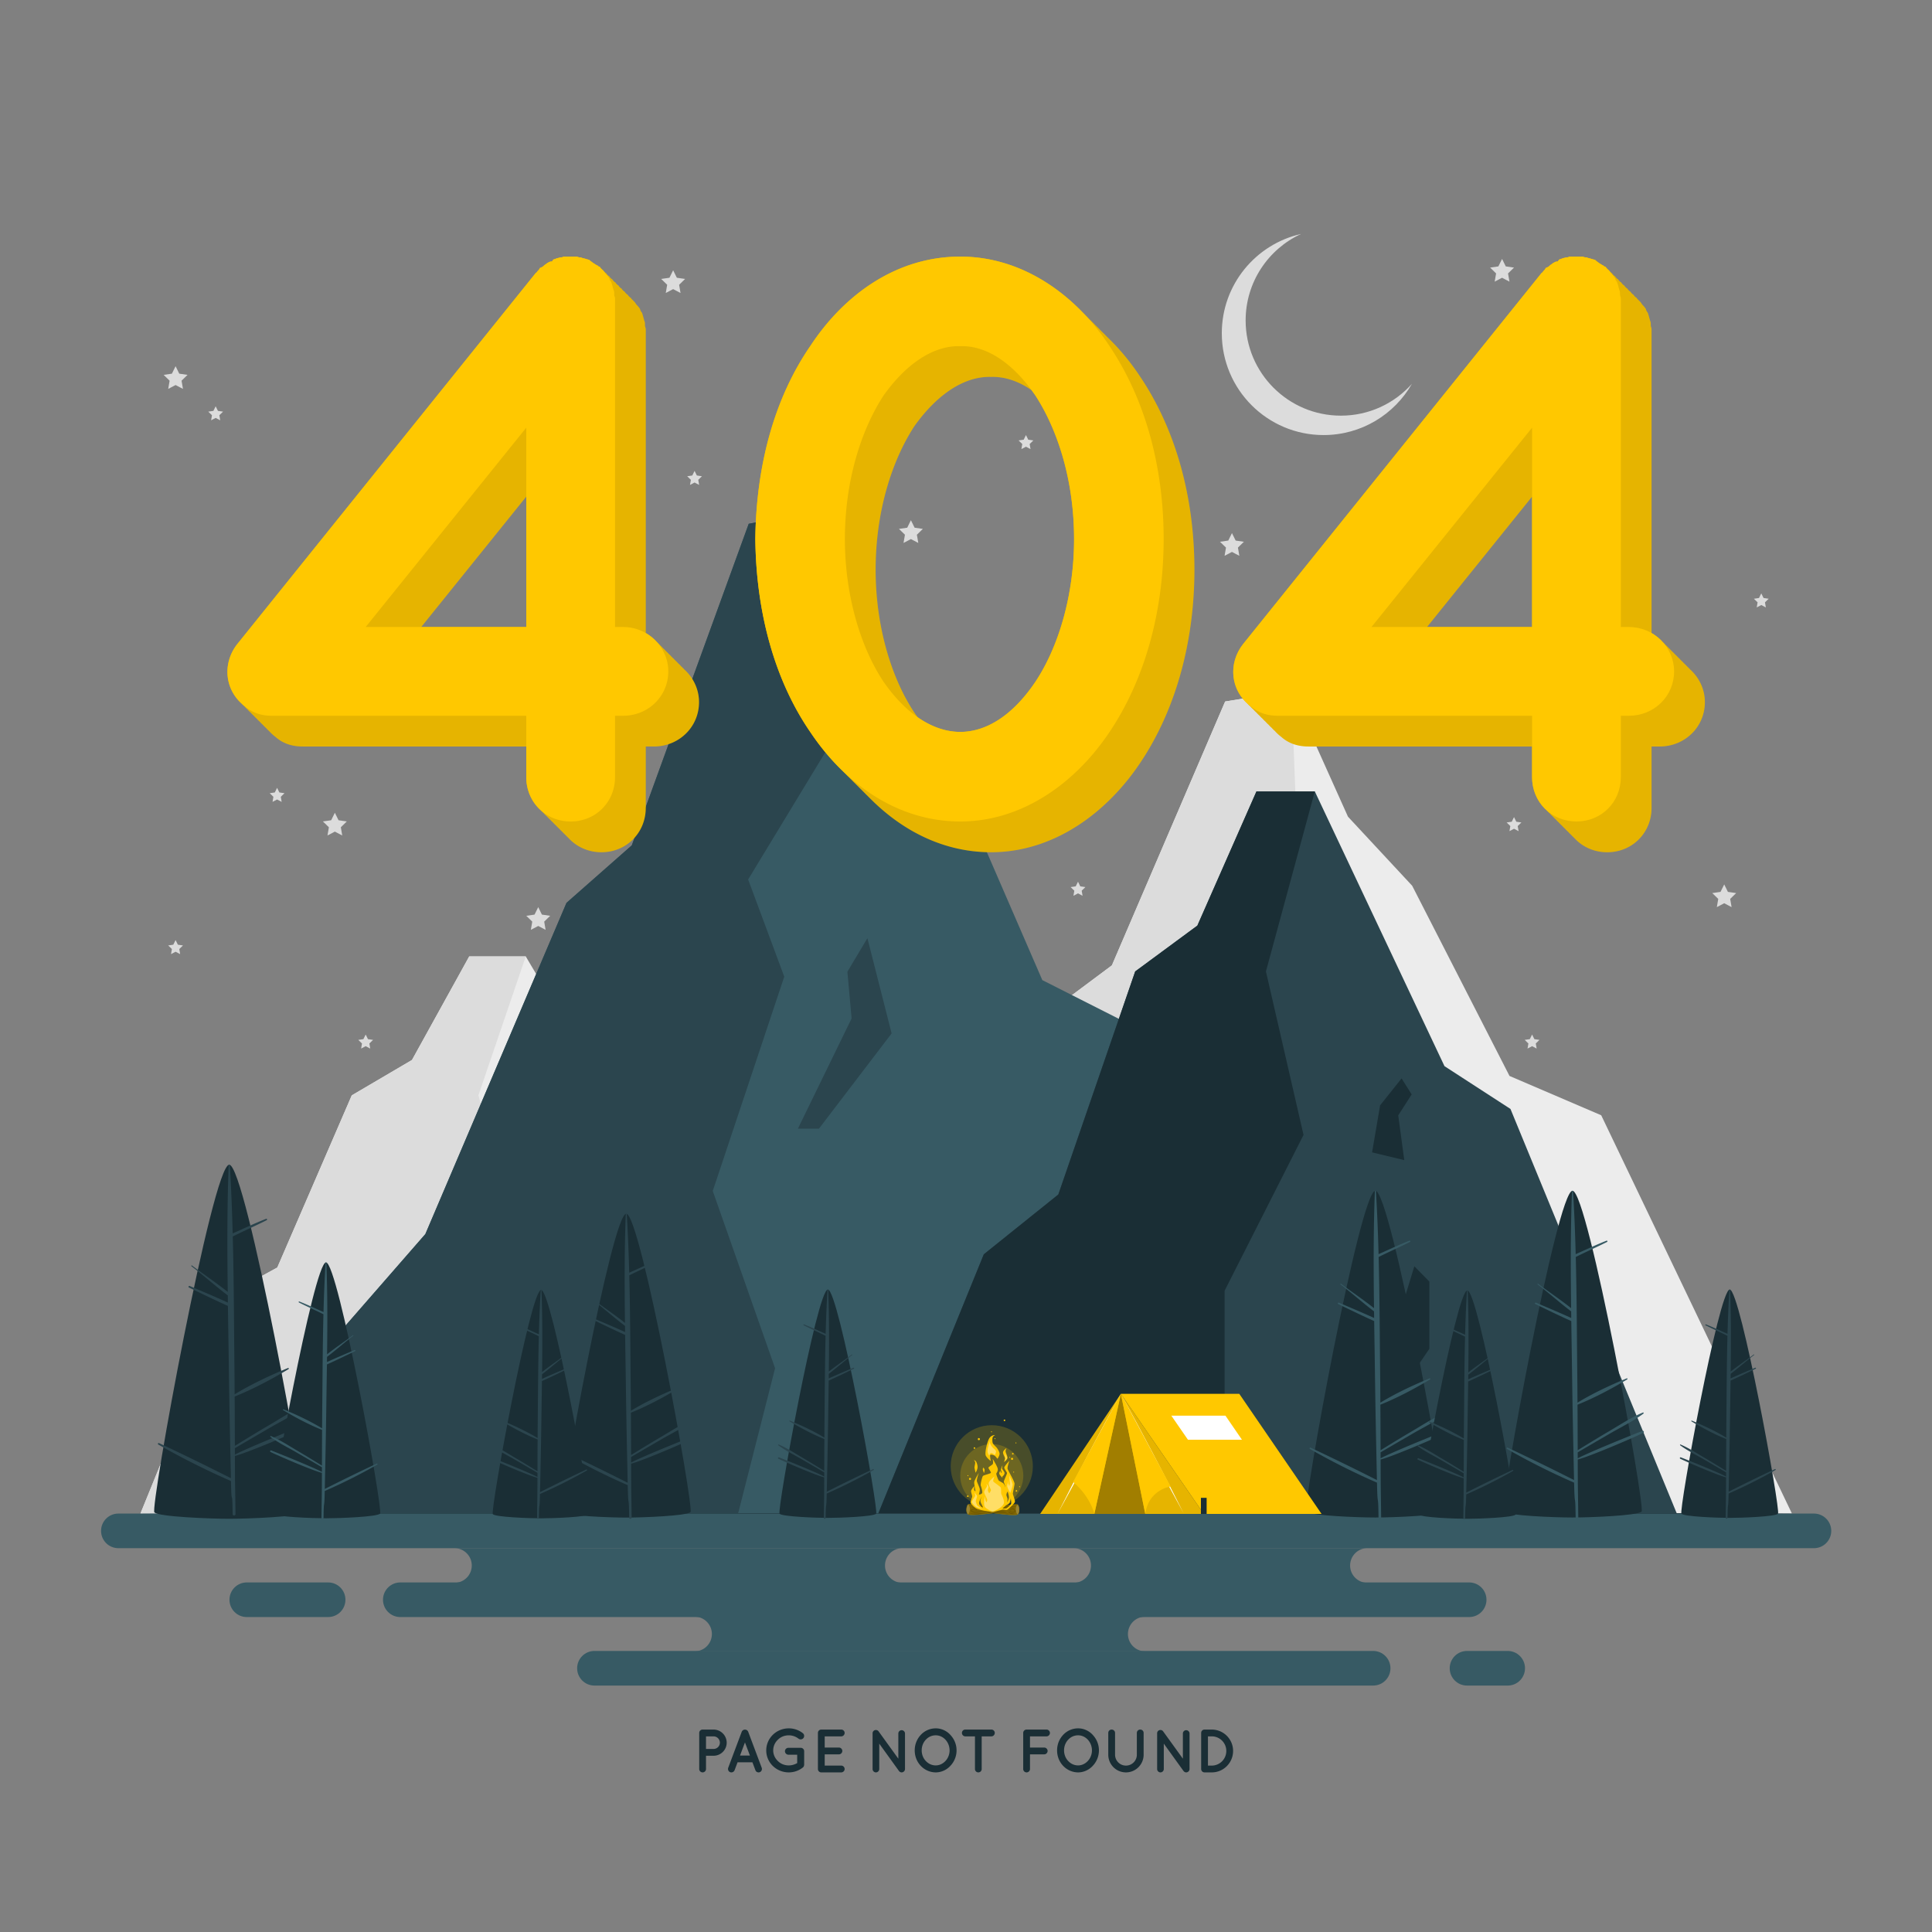 <svg xmlns="http://www.w3.org/2000/svg" width="2083" height="2083"><rect width="100%" height="100%" fill="#808080" stroke="none"/><path fill="#ececec" d="M896.135 1631.896H151.403l96.555-237.354 51.016-27.969 80.29-185.61 64.92-38.14 61.713-111.655h60.943l135.417 228.616 68.896 35.596z"/><path fill="#dcdcdc" d="M151.403 1631.896h321.23v-185.23l82.427-129.674-39.272-136.03 51.052-149.794h-60.943l-61.714 111.655-64.918 38.14-80.291 185.61-51.016 27.97zm415.437 0 31.119-97.51 50.348-49.581 22.465-58.48 15.676 12.713v55.937l-38.14 44.496v92.791zm59.804-300.364 8.363-39.118 22.441-22.46 10.52 13.349-14.026 17.44 6.311 37.226z"/><path fill="#ececec" d="M842.552 1631.721H1931.93l-205.562-429.28-98.87-42.392-104.945-205.075-69.219-74.443-61-135.786-71.431 11.575-122.119 284.5-68.187 50.87-110.75 293.04-109.107 105.982z"/><path fill="#dcdcdc" d="m1392.333 744.745 8.371 213.939-80.417 112.34 37.722 85.984-74.68 189.569 65.084 156.853-38.545 128.291H842.552l68.188-141.009 109.107-105.982 110.75-293.04 68.187-50.87 122.119-284.5zm-20.088 546.721 56.09-97.503-4.4-41.333 20.896-29.675 25.295 84.256-75.886 84.255zm-44-716.716 3.98 8.064 8.898 1.293-6.44 6.277 1.521 8.863-7.96-4.184-7.959 4.184 1.52-8.863-6.44-6.277 8.9-1.293zM580.294 978.022l3.98 8.064 8.898 1.293-6.438 6.277 1.52 8.864-7.96-4.185-7.959 4.185 1.52-8.864-6.44-6.277 8.9-1.293zM1619.472 279.15l3.98 8.065 8.899 1.292-6.44 6.278 1.52 8.862-7.959-4.184-7.96 4.184 1.52-8.862-6.439-6.278 8.899-1.292zM725.755 291.4l3.98 8.063 8.9 1.293-6.44 6.277 1.52 8.863-7.96-4.185-7.959 4.185 1.52-8.863-6.44-6.277 8.9-1.293zm1133.223 662.126 3.98 8.064 8.899 1.292-6.44 6.278 1.521 8.862-7.96-4.184-7.96 4.184 1.52-8.862-6.439-6.278 8.9-1.292zM982.106 560.884l3.98 8.064 8.898 1.293-6.439 6.277 1.52 8.863-7.96-4.185-7.959 4.185 1.52-8.863-6.44-6.277 8.9-1.293zM189.31 394.815l3.98 8.063 8.9 1.293-6.44 6.277 1.52 8.863-7.96-4.184-7.959 4.184 1.52-8.863-6.44-6.277 8.9-1.293zm171.719 481.474 3.98 8.064 8.898 1.292-6.439 6.277 1.52 8.863-7.96-4.184-7.958 4.184 1.52-8.863-6.44-6.277 8.899-1.292zM189.31 1013.548l2.46 4.984 5.5.8-3.98 3.879.94 5.477-4.92-2.586-4.92 2.586.94-5.477-3.98-3.88 5.5-.799zm559.545-505.873 2.46 4.983 5.499.8-3.98 3.879.94 5.478-4.92-2.587-4.919 2.587.94-5.478-3.98-3.88 5.5-.799zm413.405 442.959 2.46 4.984 5.499.8-3.98 3.879.94 5.477-4.92-2.587-4.919 2.587.94-5.477-3.98-3.88 5.5-.8zM232.522 438.022l2.46 4.984 5.5.8-3.98 3.879.94 5.477-4.92-2.587-4.92 2.587.94-5.477-3.98-3.88 5.5-.799zm1399.829 442.945 2.46 4.983 5.499.8-3.98 3.88.94 5.477-4.919-2.587-4.92 2.587.94-5.478-3.98-3.88 5.5-.799zM394.26 1115.385l2.46 4.984 5.5.799-3.98 3.88.94 5.477-4.92-2.586-4.92 2.586.94-5.478-3.98-3.879 5.5-.8zm-95.505-265.973 2.46 4.983 5.499.8-3.98 3.879.94 5.478-4.92-2.587-4.919 2.587.94-5.478-3.98-3.88 5.5-.799zm807.393-380.343 2.46 4.983 5.499.8-3.98 3.879.94 5.477-4.92-2.586-4.92 2.586.94-5.477-3.979-3.88 5.5-.799zm545.685 646.316 2.46 4.984 5.5.8-3.98 3.878.939 5.478-4.919-2.586-4.92 2.586.94-5.478-3.98-3.879 5.5-.799zm247.11-475.623 2.459 4.984 5.5.8-3.98 3.878.94 5.478-4.92-2.587-4.919 2.587.94-5.478-3.98-3.879 5.5-.8zm-217.209-7.57 2.46 4.984 5.499.8-3.98 3.879.94 5.477-4.919-2.587-4.92 2.587.94-5.477-3.98-3.88 5.5-.799zm-159.456-218.376c-18.888 33.003-54.463 55.253-95.226 55.253-60.648 0-109.757-49.15-109.757-109.798 0-52.263 36.488-95.974 85.431-107.016-35.284 16.23-59.734 51.89-59.734 93.234 0 56.705 45.994 102.658 102.697 102.658 30.47 0 57.826-13.242 76.589-34.33"/><path fill="#1a2e35" d="M150.622 1631.863c570.86-2.551 1211.233-2.57 1782.089 0-570.859 2.57-1211.233 2.55-1782.089 0"/><g fill="#375a64"><path d="M1955.712 1669.193H127.621c-10.309 0-18.665-8.357-18.665-18.665s8.356-18.665 18.665-18.665h1828.091c10.309 0 18.665 8.357 18.665 18.665s-8.356 18.665-18.665 18.665m-371.724 74.251H431.596c-10.308 0-18.665-8.356-18.665-18.665s8.357-18.665 18.665-18.665h1152.392c10.309 0 18.665 8.356 18.665 18.665s-8.356 18.665-18.665 18.665m-103.523 73.865H640.911c-10.308 0-18.665-8.357-18.665-18.665s8.357-18.665 18.665-18.665h839.554c10.308 0 18.665 8.356 18.665 18.665s-8.357 18.665-18.665 18.665M353.77 1743.444h-87.703c-10.308 0-18.665-8.356-18.665-18.665s8.357-18.665 18.665-18.665h87.703c10.308 0 18.665 8.356 18.665 18.665s-8.357 18.665-18.665 18.665m1271.755 73.865h-43.85c-10.31 0-18.666-8.357-18.666-18.665s8.357-18.665 18.665-18.665h43.851c10.309 0 18.665 8.356 18.665 18.665s-8.356 18.665-18.665 18.665"/><path d="M972.843 1706.513H489.97c5.166 0 9.833-2.083 13.208-5.458a18.6 18.6 0 0 0 5.458-13.208c0-10.292-8.333-18.667-18.666-18.667h482.874a18.6 18.6 0 0 0-13.208 5.458c-3.375 3.417-5.458 8.084-5.458 13.209a18.636 18.636 0 0 0 18.666 18.666m501.461 0h-316.731c5.166 0 9.833-2.083 13.208-5.458a18.6 18.6 0 0 0 5.458-13.208c0-10.292-8.333-18.667-18.666-18.667h316.73a18.6 18.6 0 0 0-13.208 5.458c-3.375 3.417-5.458 8.084-5.458 13.209a18.636 18.636 0 0 0 18.667 18.666m-239.537 73.865H748.854c5.167 0 9.833-2.083 13.208-5.458a18.6 18.6 0 0 0 5.459-13.209c0-10.291-8.334-18.666-18.667-18.666h485.914a18.6 18.6 0 0 0-13.209 5.458c-3.375 3.417-5.458 8.084-5.458 13.208a18.636 18.636 0 0 0 18.667 18.667"/></g><path fill="#375a64" d="M275.548 1631.535h1162.545l-212.228-523.16-102.077-51.664-108.348-249.923-71.463-90.723-62.98-165.482-73.747 14.107-126.079 346.717-70.399 61.996-152.18 357.125-112.645 129.16z"/><path fill="#2b454e" d="m880.997 550.583 8.643 260.725-83.026 136.909 38.946 104.788-77.101 231.026 67.194 191.156-39.796 156.348H275.548l70.4-171.848 112.644-129.159 152.18-357.125 70.4-61.996L807.25 564.69zm-20.74 666.285 57.908-118.826-4.541-50.372 21.573-36.165 26.116 102.682-78.347 102.681zm947.528 414.75H947.008l113.68-279.285 80.343-64.48 82.895-240.486 67.024-49.415 63.715-144.667h62.92l139.807 296.206 71.13 46.121z"/><path fill="#1a2e35" d="M947.008 1631.618h373.313v-239.993l85.101-168.011-40.545-176.247 52.707-194.082h-62.92l-63.714 144.667-67.024 49.415-82.895 240.486-80.343 64.48zm470.576 0 32.128-126.338 51.981-64.24 23.193-75.77 16.185 16.472v72.476l-39.378 57.65v120.225zm61.744-389.166 8.634-50.683 23.169-29.1 10.86 17.295-14.48 22.596 6.516 48.232zM327.854 1630.58c-4.78 4.779-60.453 6.903-80.702 6.903s-75.923-2.124-80.7-6.903c-4.779-4.777 62.648-374.835 80.7-374.835s85.48 370.058 80.702 374.835"/><path fill="#2b454e" d="M328.974 1536.282c-13.756 5.25-64.714 25.997-75.718 32.047-.006-2.319-.023-4.637-.03-6.957 12.291-7.234 24.628-14.39 36.954-21.564 13.23-7.699 27.437-14.568 39.773-23.638.602-.443.268-1.68-.563-1.335-13.599 5.663-26.227 14.06-38.91 21.5-12.527 7.344-24.912 14.912-37.265 22.543-.052-17.734-.107-35.47-.225-53.204 19.864-7.969 39.81-18.599 58.074-29.515.634-.38.211-1.547-.524-1.244-19.377 8.004-39.52 17.435-57.567 28.376-.064-9.22-.1-18.442-.198-27.663-.507-47.482-.6-95.02-1.81-142.509 12.084-6.097 24.527-11.47 36.603-17.598.79-.403.234-1.787-.614-1.456-12.254 4.78-24.058 10.458-36.084 15.743-.653-24.503-1.588-48.992-3.08-73.454-.05-.806-1.23-.817-1.262 0-1.697 45.481-1.556 91.015-.985 136.543-12.515-9.993-25.86-18.83-38.6-28.522-.493-.373-.972.46-.485.832 13.318 10.132 25.777 21.362 39.133 31.465.034 2.571.062 5.142.098 7.713-13.573-6.203-27.342-11.976-41.057-17.851-1.074-.46-2.034 1.079-.939 1.603 13.973 6.703 27.898 13.53 42.047 19.855.322 22.551.705 45.099.998 67.636.513 39.372 1.378 78.737 2.218 118.103a3031 3031 0 0 0-77.422-37.809c-.99-.466-1.85.93-.87 1.49 25.337 14.506 51.594 27.672 78.355 39.355.697 32.71 1.374 2.933 1.792 35.647.026 1.984 3.109 1.99 3.086 0-.454-41.721-.523-20.956-.637-62.68 13.51-3.337 64.548-25.195 76.673-31.179 1.246-.615.366-2.78-.96-2.273"/><path fill="#1a2e35" d="M744.458 1630.281c-4.101 4.1-51.878 5.924-69.254 5.924s-65.153-1.823-69.254-5.924c-4.1-4.1 53.763-321.665 69.254-321.665s73.354 317.565 69.254 321.665"/><path fill="#2b454e" d="M745.419 1549.358c-11.804 4.506-55.534 22.31-64.977 27.502-.006-1.99-.02-3.98-.026-5.97 10.548-6.209 21.134-12.35 31.713-18.505 11.352-6.608 23.544-12.503 34.13-20.286.517-.38.23-1.442-.482-1.145-11.671 4.86-22.507 12.066-33.392 18.449-10.75 6.304-21.379 12.797-31.978 19.347-.045-15.22-.092-30.44-.194-45.658 17.047-6.838 34.162-15.96 49.836-25.328.545-.326.182-1.328-.449-1.068-16.629 6.868-33.915 14.961-49.4 24.352-.056-7.913-.087-15.827-.17-23.74-.435-40.746-.516-81.54-1.555-122.294 10.37-5.231 21.048-9.844 31.411-15.101.68-.346.202-1.533-.526-1.25-10.516 4.102-20.646 8.975-30.965 13.51-.56-21.027-1.363-42.043-2.645-63.034-.042-.693-1.055-.701-1.082 0-1.457 39.03-1.334 78.104-.845 117.173-10.74-8.575-22.192-16.158-33.124-24.475-.423-.322-.835.396-.417.713 11.429 8.695 22.12 18.333 33.581 27.003.03 2.206.055 4.412.085 6.618-11.648-5.322-23.464-10.278-35.234-15.319-.92-.395-1.744.926-.805 1.376 11.991 5.752 23.94 11.61 36.083 17.039.276 19.35.605 38.7.856 58.041.441 33.787 1.182 67.569 1.904 101.35a2606 2606 0 0 0-66.44-32.446c-.849-.399-1.587.799-.747 1.28 21.744 12.448 44.276 23.745 67.24 33.772.6 28.07 1.18 6.867 1.54 34.94.02 1.703 2.666 1.708 2.647 0-.39-35.803-.45-22.334-.547-58.139 11.595-2.863 55.393-21.62 65.796-26.756 1.07-.528.315-2.386-.822-1.951"/><path fill="#1a2e35" d="M293.158 1631.957c3.454 3.453 43.688 4.988 58.32 4.988 14.634 0 54.867-1.535 58.32-4.988s-45.274-270.883-58.32-270.883-61.773 267.43-58.32 270.883"/><path fill="#375a64" d="M292.35 1563.81c9.94 3.793 46.765 18.787 54.718 23.159.004-1.677.017-3.352.02-5.028-8.881-5.228-17.796-10.399-26.704-15.583-9.56-5.563-19.828-10.529-28.744-17.083-.433-.319-.192-1.214.407-.965 9.829 4.092 18.954 10.162 28.12 15.538 9.052 5.307 18.004 10.776 26.93 16.292.038-12.817.077-25.634.163-38.45-14.354-5.759-28.769-13.442-41.968-21.33-.459-.274-.153-1.118.378-.899 14.004 5.784 28.56 12.599 41.602 20.508.046-6.664.072-13.328.143-19.992.366-34.314.435-68.668 1.31-102.987-8.735-4.406-17.727-8.29-26.454-12.718-.571-.29-.169-1.292.444-1.053 8.856 3.456 17.386 7.558 26.078 11.378.47-17.707 1.147-35.406 2.225-53.083.036-.583.89-.59.912 0 1.227 32.868 1.125 65.773.712 98.676 9.043-7.223 18.688-13.608 27.894-20.612.356-.27.703.333.351.6-9.625 7.322-18.628 15.438-28.28 22.74q-.034 2.786-.071 5.573c9.809-4.482 19.76-8.654 29.672-12.9.775-.333 1.47.779.678 1.159-10.098 4.843-20.161 9.778-30.386 14.348-.234 16.296-.51 32.592-.722 48.88-.37 28.452-.995 56.9-1.603 85.348a2191 2191 0 0 1 55.95-27.323c.716-.336 1.337.671.63 1.077a586 586 0 0 1-56.625 28.44c-.504 23.64-.993 5.245-1.295 28.886-.02 1.434-2.247 1.44-2.23 0 .328-30.15.378-18.269.46-48.422-9.765-2.41-46.647-18.207-55.408-22.531-.902-.446-.266-2.01.693-1.644"/><path fill="#1a2e35" d="M1769.884 1629.739c-4.409 4.41-55.787 6.37-74.474 6.37-18.686 0-70.065-1.96-74.475-6.37s57.816-345.914 74.475-345.914 78.884 341.505 74.474 345.914"/><path fill="#375a64" d="M1770.917 1542.715c-12.693 4.845-59.72 23.991-69.875 29.575-.006-2.14-.02-4.28-.026-6.42 11.341-6.676 22.726-13.28 34.102-19.9 12.208-7.104 25.32-13.444 36.704-21.815.555-.408.247-1.55-.52-1.231-12.55 5.227-24.202 12.976-35.907 19.84-11.56 6.778-22.991 13.76-34.39 20.806-.048-16.367-.098-32.735-.207-49.1 18.33-7.354 36.737-17.165 53.592-27.239.585-.35.194-1.427-.484-1.147-17.881 7.386-36.471 16.088-53.125 26.187-.058-8.51-.09-17.019-.181-25.529-.468-43.819-.555-87.687-1.672-131.513 11.152-5.626 22.635-10.586 33.779-16.241.73-.37.217-1.65-.566-1.343-11.309 4.411-22.202 9.651-33.3 14.528-.603-22.612-1.466-45.212-2.843-67.786-.045-.745-1.135-.754-1.164 0-1.567 41.972-1.435 83.992-.91 126.006-11.548-9.22-23.865-17.375-35.62-26.32-.455-.345-.898.426-.449.767 12.29 9.351 23.789 19.715 36.114 29.039.031 2.372.058 4.744.091 7.117-12.527-5.725-25.234-11.052-37.89-16.474-.991-.424-1.877.996-.866 1.48 12.894 6.185 25.745 12.486 38.803 18.322.297 20.811.65 41.62.92 62.418.474 36.334 1.272 72.662 2.048 108.99a2803 2803 0 0 0-71.45-34.891c-.912-.43-1.706.857-.802 1.374 23.382 13.387 47.613 25.537 72.31 36.32.643 30.186 1.267 7.382 1.654 37.573.023 1.831 2.868 1.836 2.847 0-.419-38.501-.482-24.017-.588-62.52 12.469-3.08 59.569-23.251 70.757-28.774 1.15-.569.338-2.566-.886-2.1"/><path fill="#1a2e35" d="M1557.357 1629.739c-4.41 4.41-55.787 6.37-74.474 6.37s-70.065-1.96-74.475-6.37 57.816-345.914 74.475-345.914 78.884 341.505 74.474 345.914"/><path fill="#375a64" d="M1558.39 1542.715c-12.692 4.845-59.72 23.991-69.875 29.575-.006-2.14-.02-4.28-.027-6.42 11.342-6.676 22.727-13.28 34.102-19.9 12.208-7.104 25.32-13.444 36.705-21.815.555-.408.246-1.55-.52-1.231-12.55 5.227-24.203 12.976-35.908 19.84-11.56 6.778-22.99 13.76-34.389 20.806-.05-16.367-.099-32.735-.208-49.1 18.33-7.354 36.737-17.165 53.592-27.239.586-.35.195-1.427-.484-1.147-17.88 7.386-36.47 16.088-53.124 26.187-.059-8.51-.091-17.019-.182-25.529-.468-43.819-.555-87.687-1.671-131.513 11.151-5.626 22.634-10.586 33.778-16.241.73-.37.218-1.65-.566-1.343-11.309 4.411-22.202 9.651-33.3 14.528-.603-22.612-1.465-45.212-2.843-67.786-.045-.745-1.135-.754-1.163 0-1.567 41.972-1.437 83.992-.91 126.006-11.55-9.22-23.865-17.375-35.62-26.32-.456-.345-.899.426-.45.767 12.292 9.351 23.79 19.715 36.115 29.039.03 2.372.057 4.744.091 7.117-12.527-5.725-25.233-11.052-37.89-16.474-.992-.424-1.877.996-.867 1.48 12.895 6.185 25.745 12.486 38.803 18.322.297 20.811.65 41.62.921 62.418.474 36.334 1.272 72.662 2.047 108.99a2802 2802 0 0 0-71.448-34.891c-.914-.43-1.707.857-.804 1.374 23.383 13.387 47.614 25.537 72.31 36.32.644 30.186 1.268 7.382 1.654 37.573.023 1.831 2.868 1.836 2.849 0-.42-38.501-.484-24.017-.59-62.52 12.47-3.08 59.569-23.251 70.757-28.774 1.15-.569.34-2.566-.885-2.1"/><path fill="#1a2e35" d="M1529.969 1633.033c3.082 3.08 38.989 4.45 52.05 4.45 13.059 0 48.966-1.37 52.048-4.45 3.083-3.083-40.406-241.756-52.049-241.756s-55.132 238.673-52.05 241.756"/><path fill="#2b454e" d="M1529.247 1572.212c8.872 3.386 41.737 16.767 48.836 20.67.003-1.496.013-2.991.017-4.487-7.927-4.666-15.883-9.281-23.833-13.907-8.533-4.966-17.696-9.397-25.652-15.247-.39-.286-.173-1.084.363-.86 8.77 3.652 16.915 9.068 25.095 13.865 8.08 4.737 16.068 9.618 24.034 14.541.035-11.438.07-22.877.146-34.316-12.811-5.139-25.675-11.995-37.455-19.036-.41-.245-.137-.998.338-.802 12.498 5.162 25.489 11.244 37.128 18.302.04-5.947.064-11.895.127-17.841.327-30.626.388-61.285 1.169-91.914-7.794-3.932-15.82-7.398-23.608-11.35-.51-.26-.152-1.153.395-.94 7.904 3.085 15.517 6.747 23.273 10.155.42-15.804 1.025-31.6 1.987-47.376.031-.52.793-.526.813 0 1.096 29.334 1.005 58.702.637 88.065 8.071-6.444 16.678-12.144 24.895-18.395.318-.241.628.297.312.536-8.589 6.535-16.624 13.778-25.239 20.294q-.03 2.488-.063 4.975c8.753-4 17.634-7.725 26.481-11.514.693-.296 1.311.697.604 1.035-9.012 4.323-17.992 8.725-27.117 12.805-.208 14.545-.455 29.088-.645 43.624-.331 25.392-.888 50.782-1.431 76.172a1956 1956 0 0 1 49.936-24.386c.637-.3 1.193.6.56.96a524 524 0 0 1-50.536 25.384c-.449 21.097-.886 4.2-1.156 25.298-.016 1.28-2.003 1.284-1.99 0 .293-26.91.337-15.824.411-42.734-8.715-2.152-41.632-16.25-49.45-20.109-.805-.397-.236-1.793.618-1.467"/><path fill="#1a2e35" d="M531.35 1632.552c3.082 3.08 38.989 4.45 52.05 4.45 13.059 0 48.966-1.37 52.048-4.45 3.082-3.083-40.406-241.756-52.049-241.756s-55.132 238.673-52.05 241.756"/><path fill="#2b454e" d="M530.628 1571.73c8.872 3.387 41.737 16.769 48.835 20.671.004-1.495.014-2.99.018-4.487-7.927-4.666-15.884-9.281-23.833-13.907-8.533-4.966-17.696-9.397-25.653-15.247-.389-.285-.173-1.083.364-.86 8.77 3.652 16.915 9.068 25.095 13.866 8.079 4.737 16.068 9.617 24.034 14.54.034-11.438.07-22.876.145-34.315-12.81-5.14-25.674-11.996-37.454-19.037-.41-.245-.137-.998.338-.802 12.498 5.162 25.489 11.245 37.128 18.303.04-5.947.064-11.896.127-17.842.326-30.625.388-61.285 1.168-91.914-7.793-3.932-15.819-7.398-23.608-11.35-.51-.259-.15-1.152.396-.939 7.904 3.084 15.517 6.746 23.272 10.154.422-15.804 1.025-31.599 1.988-47.376.031-.519.793-.526.813 0 1.096 29.335 1.004 58.702.637 88.065 8.071-6.444 16.678-12.144 24.895-18.395.317-.24.627.297.312.537-8.59 6.535-16.625 13.777-25.24 20.293q-.03 2.489-.062 4.975c8.753-4 17.634-7.725 26.481-11.514.693-.296 1.311.697.604 1.035-9.012 4.323-17.992 8.726-27.118 12.806-.208 14.544-.455 29.087-.644 43.623-.331 25.392-.888 50.783-1.431 76.172a1957 1957 0 0 1 49.935-24.386c.638-.3 1.194.6.562.961a523 523 0 0 1-50.537 25.383c-.45 21.097-.886 4.68-1.156 25.78-.016 1.279-2.004 1.283-1.99 0 .293-26.91.337-16.305.411-43.216-8.715-2.152-41.632-16.249-49.45-20.109-.805-.397-.237-1.793.618-1.467"/><path fill="#1a2e35" d="M840.512 1632.071c3.082 3.081 38.99 4.451 52.05 4.451s48.967-1.37 52.05-4.45c3.08-3.083-40.408-241.757-52.05-241.757-11.643 0-55.132 238.674-52.05 241.756"/><path fill="#2b454e" d="M839.79 1571.25c8.871 3.387 41.737 16.768 48.835 20.67.004-1.495.015-2.99.02-4.487-7.93-4.665-15.885-9.28-23.835-13.907-8.532-4.966-17.696-9.396-25.653-15.247-.387-.285-.171-1.083.363-.86 8.772 3.653 16.916 9.068 25.097 13.866 8.08 4.737 16.068 9.617 24.033 14.541.035-11.438.07-22.877.146-34.316-12.811-5.14-25.675-11.996-37.455-19.037-.409-.244-.136-.997.338-.801 12.497 5.161 25.49 11.244 37.128 18.302.042-5.947.065-11.896.128-17.841.327-30.626.387-61.285 1.168-91.915-7.794-3.932-15.82-7.398-23.608-11.35-.51-.259-.152-1.152.396-.939 7.903 3.084 15.517 6.746 23.272 10.154.42-15.804 1.025-31.599 1.987-47.375.032-.52.794-.526.813 0 1.096 29.334 1.004 58.702.637 88.064 8.072-6.444 16.678-12.143 24.895-18.395.318-.24.628.298.313.537-8.59 6.535-16.626 13.777-25.24 20.294q-.03 2.488-.063 4.974c8.754-4 17.635-7.724 26.481-11.514.693-.295 1.31.697.605 1.035-9.012 4.323-17.993 8.726-27.119 12.806-.207 14.544-.454 29.087-.643 43.624-.331 25.392-.889 50.782-1.431 76.171a1956 1956 0 0 1 49.935-24.386c.637-.3 1.192.6.561.962a524 524 0 0 1-50.536 25.383c-.45 21.097-.886 5.16-1.157 26.26-.016 1.279-2.004 1.283-1.99 0 .293-26.91.337-16.786.412-43.696-8.715-2.153-41.633-16.25-49.452-20.11-.804-.396-.236-1.793.619-1.467"/><path fill="#1a2e35" d="M1812.869 1632.071c3.082 3.081 38.989 4.451 52.049 4.451s48.967-1.37 52.05-4.45c3.081-3.083-40.408-241.757-52.05-241.757-11.643 0-55.131 238.674-52.05 241.756"/><path fill="#2b454e" d="M1812.146 1571.25c8.871 3.387 41.738 16.768 48.835 20.67.005-1.495.015-2.99.02-4.487-7.928-4.665-15.885-9.28-23.835-13.907-8.531-4.966-17.696-9.396-25.653-15.247-.387-.285-.17-1.083.364-.86 8.771 3.653 16.916 9.068 25.096 13.866 8.08 4.737 16.068 9.617 24.034 14.541.034-11.438.07-22.877.145-34.316-12.81-5.14-25.675-11.996-37.455-19.037-.409-.244-.136-.997.338-.801 12.498 5.161 25.49 11.244 37.129 18.302.041-5.947.064-11.896.127-17.841.327-30.626.388-61.285 1.169-91.915-7.795-3.932-15.82-7.398-23.608-11.35-.51-.259-.152-1.152.395-.939 7.904 3.084 15.517 6.746 23.273 10.154.42-15.804 1.024-31.599 1.987-47.375.031-.52.793-.526.813 0 1.095 29.334 1.004 58.702.636 88.064 8.072-6.444 16.679-12.143 24.895-18.395.318-.24.628.298.314.537-8.59 6.535-16.627 13.777-25.24 20.294q-.03 2.488-.063 4.974c8.754-4 17.635-7.724 26.48-11.514.693-.295 1.311.697.605 1.035-9.012 4.323-17.993 8.726-27.118 12.806-.207 14.544-.454 29.087-.644 43.624-.33 25.392-.888 50.782-1.43 76.171a1956 1956 0 0 1 49.934-24.386c.638-.3 1.193.6.562.962a524 524 0 0 1-50.536 25.383c-.45 21.097-.887 5.16-1.157 26.26-.017 1.279-2.005 1.283-1.991 0 .293-26.91.338-16.786.412-43.696-8.714-2.153-41.632-16.25-49.45-20.11-.805-.396-.238-1.793.617-1.467"/><path fill="#1a2e35" d="M1425.968 1614.902h-6.181v17.36h6.181zm-298.366 0h-6.182v17.36h6.182z"/><path fill="#ffc800" d="m1121.42 1632.262 87.064-129.487 89.371 129.487z"/><path d="m1121.42 1632.262 87.064-129.487 89.371 129.487z" opacity=".1"/><path fill="#ffc800" d="M1208.484 1502.775h127.662l88.712 129.487h-127.003z"/><path fill="#fff" d="M1262.897 1526.338h58.35l17.748 25.905h-58.218z"/><path d="M1179.875 1632.262h54.91l-26.301-129.487z" opacity=".3"/><path fill="#1a2e35" d="M1300.946 1614.902h-6.181v17.36h6.181z"/><path fill="#fff" d="M1208.484 1502.775c-21.086 42.063-45.523 88.308-68.35 129.487 21.126-42.088 45.511-88.338 68.35-129.487m0 0c22.62 40.915 46.778 86.93 67.686 128.781-22.619-40.962-46.81-86.937-67.686-128.78"/><path fill="#ffc800" d="M1179.875 1632.262s-3.96-18.35-22.922-34.509l51.53-94.978zm54.909 0-26.3-129.487 53.67 99.925s-23.744 3.053-27.37 29.562M737.74 721.74c0-.045 0-.045-.044-.045a38 38 0 0 0-3.271-3.271c0-.044 0-.044-.044-.044a38 38 0 0 0-3.271-3.271c0-.045 0-.045-.045-.045a38 38 0 0 0-3.27-3.27c0-.045 0-.045-.045-.045a38 38 0 0 0-3.271-3.272c0-.043 0-.043-.044-.043a38 38 0 0 0-3.272-3.272c0-.044 0-.044-.044-.044a38 38 0 0 0-3.271-3.271c0-.045 0-.045-.044-.045a38 38 0 0 0-3.272-3.27c0-.045 0-.045-.044-.045a38 38 0 0 0-3.27-3.271c0-.044 0-.044-.045-.044a38 38 0 0 0-3.272-3.271c0-.045 0-.045-.043-.045a48.6 48.6 0 0 0-11.627-9.327V355.052c0-1.724-.84-2.608-.84-4.332 0-2.608 0-3.492-.884-5.216 0-.885-.84-2.609-.84-3.493-.884-2.608-.884-3.492-1.768-5.216-.884-.885-1.724-2.608-1.724-3.492-1.768-2.608-2.608-3.493-3.492-4.333-.884-.884-1.724-2.607-2.609-3.492l-3.492-3.492c0-.53-.663-1.061-1.414-1.414l-1.724-1.725-.177-.177c0-.53-.663-1.06-1.415-1.414l-1.724-1.724-.176-.177c0-.53-.664-1.06-1.415-1.415l-1.724-1.723-.177-.177c0-.53-.663-1.061-1.415-1.415l-1.724-1.724-.177-.176c0-.531-.662-1.062-1.414-1.415l-1.724-1.724-.177-.177c0-.53-.663-1.061-1.414-1.415l-1.725-1.724-.176-.177c0-.53-.663-1.06-1.415-1.414l-1.724-1.724-.177-.177c0-.53-.663-1.061-1.414-1.414l-1.725-1.725-.176-.176c0-.53-.664-1.061-1.415-1.415l-1.724-1.724-.177-.177c0-.53-.663-1.06-1.414-1.414l-1.901-1.901c0-.84-1.724-1.724-2.608-1.724 0-.885-.84-.885-.84-.885-1.768-.84-2.652-1.724-4.377-2.608-.884-.884-2.608-1.724-4.332-3.492-.884 0-2.608-.84-3.492-.84-1.724-.884-4.376-.884-5.216-1.768-1.724 0-2.608 0-4.377-.84h-14.764c-.885.84-2.609.84-3.492.84-2.609.884-4.332.884-5.217 1.768-1.724 0-2.608.84-3.492 2.608-2.609 0-3.449.84-5.216 1.724-.84.884-2.608 1.768-3.493 2.608-.84.885-1.724 1.77-4.332 2.609-.84 1.768-1.724 2.608-2.608 3.492s-.884 1.724-1.724 1.724L255.94 694.288c-15.605 19.671-14.146 47.123 4.332 64.01a29.4 29.4 0 0 0 3.316 3.315 29 29 0 0 0 3.315 3.315 29.5 29.5 0 0 0 3.315 3.316 29.5 29.5 0 0 0 3.316 3.316 29.4 29.4 0 0 0 3.315 3.315 29.4 29.4 0 0 0 3.316 3.315 29.4 29.4 0 0 0 3.315 3.316 29.4 29.4 0 0 0 3.316 3.315 29.5 29.5 0 0 0 3.315 3.316 46.3 46.3 0 0 0 6.808 6.277c8.708 7.824 19.14 10.432 29.573 10.432h240.922v32.978c0 14.411 5.924 27.054 15.56 35.718l.133.133a54 54 0 0 0 3.183 3.183c.044.044.089.044.089.088 1.017 1.15 2.122 2.21 3.227 3.227l.133.132a54 54 0 0 0 3.182 3.184c.044.043.089.043.089.088 1.016 1.15 2.121 2.21 3.227 3.227l.132.133a54 54 0 0 0 3.183 3.182c.045.045.088.045.088.089 1.017 1.15 2.122 2.21 3.227 3.227l.133.133a54 54 0 0 0 3.183 3.182c.044.045.089.045.089.088 1.016 1.15 2.121 2.211 3.226 3.227l.133.133a54 54 0 0 0 3.183 3.183c.044.044.088.044.088.089 8.665 9.504 21.22 15.383 35.497 15.383 26.966 0 47.831-20.909 47.831-47.875v-66.132h8.709c26.965 0 48.715-20.865 48.715-47.83 0-13.837-6.145-26.48-15.915-35.276M567.415 535.412V676.03h-113.3z"/><path d="M737.74 721.74c0-.045 0-.045-.044-.045a38 38 0 0 0-3.271-3.271c0-.044 0-.044-.044-.044a38 38 0 0 0-3.271-3.271c0-.045 0-.045-.045-.045a38 38 0 0 0-3.27-3.27c0-.045 0-.045-.045-.045a38 38 0 0 0-3.271-3.272c0-.043 0-.043-.044-.043a38 38 0 0 0-3.272-3.272c0-.044 0-.044-.044-.044a38 38 0 0 0-3.271-3.271c0-.045 0-.045-.044-.045a38 38 0 0 0-3.272-3.27c0-.045 0-.045-.044-.045a38 38 0 0 0-3.27-3.271c0-.044 0-.044-.045-.044a38 38 0 0 0-3.272-3.271c0-.045 0-.045-.043-.045a48.6 48.6 0 0 0-11.627-9.327V355.052c0-1.724-.84-2.608-.84-4.332 0-2.608 0-3.492-.884-5.216 0-.885-.84-2.609-.84-3.493-.884-2.608-.884-3.492-1.768-5.216-.884-.885-1.724-2.608-1.724-3.492-1.768-2.608-2.608-3.493-3.492-4.333-.884-.884-1.724-2.607-2.609-3.492l-3.492-3.492c0-.53-.663-1.061-1.414-1.414l-1.724-1.725-.177-.177c0-.53-.663-1.06-1.415-1.414l-1.724-1.724-.176-.177c0-.53-.664-1.06-1.415-1.415l-1.724-1.723-.177-.177c0-.53-.663-1.061-1.415-1.415l-1.724-1.724-.177-.176c0-.531-.662-1.062-1.414-1.415l-1.724-1.724-.177-.177c0-.53-.663-1.061-1.414-1.415l-1.725-1.724-.176-.177c0-.53-.663-1.06-1.415-1.414l-1.724-1.724-.177-.177c0-.53-.663-1.061-1.414-1.414l-1.725-1.725-.176-.176c0-.53-.664-1.061-1.415-1.415l-1.724-1.724-.177-.177c0-.53-.663-1.06-1.414-1.414l-1.901-1.901c0-.84-1.724-1.724-2.608-1.724 0-.885-.84-.885-.84-.885-1.768-.84-2.652-1.724-4.377-2.608-.884-.884-2.608-1.724-4.332-3.492-.884 0-2.608-.84-3.492-.84-1.724-.884-4.376-.884-5.216-1.768-1.724 0-2.608 0-4.377-.84h-14.764c-.885.84-2.609.84-3.492.84-2.609.884-4.332.884-5.217 1.768-1.724 0-2.608.84-3.492 2.608-2.609 0-3.449.84-5.216 1.724-.84.884-2.608 1.768-3.493 2.608-.84.885-1.724 1.77-4.332 2.609-.84 1.768-1.724 2.608-2.608 3.492s-.884 1.724-1.724 1.724L255.94 694.288c-15.605 19.671-14.146 47.123 4.332 64.01a29.4 29.4 0 0 0 3.316 3.315 29 29 0 0 0 3.315 3.315 29.5 29.5 0 0 0 3.315 3.316 29.5 29.5 0 0 0 3.316 3.316 29.4 29.4 0 0 0 3.315 3.315 29.4 29.4 0 0 0 3.316 3.315 29.4 29.4 0 0 0 3.315 3.316 29.4 29.4 0 0 0 3.316 3.315 29.5 29.5 0 0 0 3.315 3.316 46.3 46.3 0 0 0 6.808 6.277c8.708 7.824 19.14 10.432 29.573 10.432h240.922v32.978c0 14.411 5.924 27.054 15.56 35.718l.133.133a54 54 0 0 0 3.183 3.183c.044.044.089.044.089.088 1.017 1.15 2.122 2.21 3.227 3.227l.133.132a54 54 0 0 0 3.182 3.184c.044.043.089.043.089.088 1.016 1.15 2.121 2.21 3.227 3.227l.132.133a54 54 0 0 0 3.183 3.182c.045.045.088.045.088.089 1.017 1.15 2.122 2.21 3.227 3.227l.133.133a54 54 0 0 0 3.183 3.182c.044.045.089.045.089.088 1.016 1.15 2.121 2.211 3.226 3.227l.133.133a54 54 0 0 0 3.183 3.183c.044.044.088.044.088.089 8.665 9.504 21.22 15.383 35.497 15.383 26.966 0 47.831-20.909 47.831-47.875v-66.132h8.709c26.965 0 48.715-20.865 48.715-47.83 0-13.837-6.145-26.48-15.915-35.276M567.415 535.412V676.03h-113.3z" opacity=".1"/><path fill="#ffc800" d="M720.519 723.86c0 26.97-21.75 47.849-48.726 47.849h-8.697v66.127c0 26.97-20.88 47.85-47.845 47.85-26.976 0-47.855-20.88-47.855-47.85v-66.127h-274.06c-10.44 0-20.881-2.608-29.584-10.44-21.75-16.53-24.357-46.107-7.827-66.992l321.91-400.215c.872 0 .872-.87 1.743-1.737.87-.87 1.741-1.74 2.612-3.482 2.602-.871 3.472-1.737 4.344-2.608.871-.87 2.612-1.742 3.483-2.613 1.742-.87 2.613-1.741 5.215-1.741.87-1.737 1.742-2.607 3.483-2.607.872-.871 2.613-.871 5.225-1.743.872 0 2.603 0 3.473-.87h14.795c1.74.87 2.612.87 4.353.87.861.872 3.474.872 5.215 1.743.871 0 2.613.87 3.484.87 1.742 1.737 3.473 2.608 4.344 3.478 1.741.871 2.613 1.743 4.354 2.613 0 0 .87 0 .87.871.871 0 2.612.866 2.612 1.737 1.743 1.741 2.603 2.612 3.474 3.482.87.866 1.741 2.609 2.613 3.479.87.871 1.74 1.742 3.483 4.349 0 .871.87 2.613 1.742 3.484.87 1.736.87 2.607 1.741 5.22 0 .866.86 2.606.86 3.478.872 1.741.872 2.607.872 5.22 0 1.74.87 2.612.87 4.349V676.01h8.698c26.976 0 48.726 21.75 48.726 47.85M567.396 461.107 394.26 676.01h173.136zm662.064-54.732c-9.902-15.074-21.307-29.043-34.038-41.42a15.5 15.5 0 0 0-1.503-1.46c-.133-.132-.266-.309-.442-.442-.398-.442-.796-.884-1.238-1.282-1.105-1.193-2.299-2.298-3.448-3.448-.089-.088-.22-.22-.31-.265q-.596-.597-1.194-1.193c-.132-.133-.264-.31-.441-.443-.398-.442-.796-.884-1.238-1.282-1.105-1.193-2.298-2.298-3.448-3.447-.088-.09-.22-.222-.31-.266l-1.193-1.193c-.132-.133-.265-.31-.442-.443-.398-.442-.795-.884-1.238-1.281-1.105-1.194-2.299-2.3-3.448-3.449-.089-.088-.22-.22-.309-.265l-1.194-1.193c-.133-.133-.265-.31-.442-.442-.398-.442-.796-.885-1.238-1.282-1.105-1.194-2.299-2.299-3.448-3.449-.088-.088-.22-.22-.31-.265-.397-.442-.75-.84-1.193-1.193-.132-.133-.265-.31-.442-.442-34.923-36.028-80.499-59.855-131.6-59.855-68.74 0-125.28 40.89-161.838 96.545-38.282 55.7-58.263 127.932-59.147 207.945.884 79.173 20.865 152.245 59.147 207.944 9.857 14.72 21.13 28.557 33.685 40.846.574.575 1.15 1.105 1.724 1.68a.54.54 0 0 1 .22.22c1.017 1.062 2.078 2.08 3.095 3.095.53.575 1.06 1.105 1.591 1.636.575.575 1.15 1.105 1.725 1.68a.53.53 0 0 1 .22.221c1.018 1.061 2.078 2.078 3.095 3.094.53.575 1.06 1.106 1.591 1.636.575.575 1.15 1.105 1.724 1.68a.54.54 0 0 1 .222.22c1.016 1.062 2.077 2.079 3.094 3.096.53.574 1.06 1.105 1.591 1.635.575.574 1.15 1.105 1.724 1.68a.53.53 0 0 1 .221.22c1.017 1.062 2.078 2.079 3.095 3.095.53.575 1.06 1.105 1.591 1.636.575.574 1.15 1.105 1.724 1.68a.54.54 0 0 1 .221.22c1.017 1.061 2.078 2.079 3.095 3.095 34.392 34.348 78.73 57.379 129.744 57.379 66.971 0 124.395-41.774 160.953-96.59 37.398-55.698 58.308-128.771 58.308-207.943 0-80.013-20.91-152.245-58.308-207.945m-113.21 328.803c-25.243 37.398-53.932 53.931-80.898 53.931-14.853 0-30.502-4.995-45.885-15.781-1.238-1.592-2.432-3.271-3.625-4.995-24.357-36.559-41.774-92.214-41.774-154.013 0-62.64 17.417-117.456 41.774-154.854 26.125-36.559 55.7-53.931 82.665-53.091 14.322-.442 29.131 4.244 43.675 14.278 1.37 1.857 2.741 3.714 4.067 5.659 24.358 37.398 41.774 92.213 41.774 154.853 0 61.8-17.416 117.455-41.774 154.013"/><path d="M1229.46 406.375c-9.902-15.074-21.307-29.043-34.038-41.42a15.5 15.5 0 0 0-1.503-1.46c-.133-.132-.266-.309-.442-.442-.398-.442-.796-.884-1.238-1.282-1.105-1.193-2.299-2.298-3.448-3.448-.089-.088-.22-.22-.31-.265q-.596-.597-1.194-1.193c-.132-.133-.264-.31-.441-.443-.398-.442-.796-.884-1.238-1.282-1.105-1.193-2.298-2.298-3.448-3.447-.088-.09-.22-.222-.31-.266l-1.193-1.193c-.132-.133-.265-.31-.442-.443-.398-.442-.795-.884-1.238-1.281-1.105-1.194-2.299-2.3-3.448-3.449-.089-.088-.22-.22-.309-.265l-1.194-1.193c-.133-.133-.265-.31-.442-.442-.398-.442-.796-.885-1.238-1.282-1.105-1.194-2.299-2.299-3.448-3.449-.088-.088-.22-.22-.31-.265-.397-.442-.75-.84-1.193-1.193-.132-.133-.265-.31-.442-.442-34.923-36.028-80.499-59.855-131.6-59.855-68.74 0-125.28 40.89-161.838 96.545-38.282 55.7-58.263 127.932-59.147 207.945.884 79.173 20.865 152.245 59.147 207.944 9.857 14.72 21.13 28.557 33.685 40.846.574.575 1.15 1.105 1.724 1.68a.54.54 0 0 1 .22.22c1.017 1.062 2.078 2.08 3.095 3.095.53.575 1.06 1.105 1.591 1.636.575.575 1.15 1.105 1.725 1.68a.53.53 0 0 1 .22.221c1.018 1.061 2.078 2.078 3.095 3.094.53.575 1.06 1.106 1.591 1.636.575.575 1.15 1.105 1.724 1.68a.54.54 0 0 1 .222.22c1.016 1.062 2.077 2.079 3.094 3.096.53.574 1.06 1.105 1.591 1.635.575.574 1.15 1.105 1.724 1.68a.53.53 0 0 1 .221.22c1.017 1.062 2.078 2.079 3.095 3.095.53.575 1.06 1.105 1.591 1.636.575.574 1.15 1.105 1.724 1.68a.54.54 0 0 1 .221.22c1.017 1.061 2.078 2.079 3.095 3.095 34.392 34.348 78.73 57.379 129.744 57.379 66.971 0 124.395-41.774 160.953-96.59 37.398-55.698 58.308-128.771 58.308-207.943 0-80.013-20.91-152.245-58.308-207.945m-113.21 328.803c-25.243 37.398-53.932 53.931-80.898 53.931-14.853 0-30.502-4.995-45.885-15.781-1.238-1.592-2.432-3.271-3.625-4.995-24.357-36.559-41.774-92.214-41.774-154.013 0-62.64 17.417-117.456 41.774-154.854 26.125-36.559 55.7-53.931 82.665-53.091 14.322-.442 29.131 4.244 43.675 14.278 1.37 1.857 2.741 3.714 4.067 5.659 24.358 37.398 41.774 92.213 41.774 154.853 0 61.8-17.416 117.455-41.774 154.013" opacity=".1"/><path fill="#ffc800" d="M814.361 581.176c.871-80.045 20.88-152.258 59.165-207.94 36.534-55.681 93.087-96.575 161.821-96.575 66.998 0 124.411 40.894 160.966 96.576 37.405 55.681 58.284 127.894 58.284 207.939 0 79.169-20.88 152.252-58.284 207.934-36.555 54.817-93.968 96.575-160.966 96.575-68.734 0-125.287-41.758-161.82-96.575-38.287-55.682-58.295-128.765-59.166-207.934m343.656 0c0-62.644-17.397-117.455-41.76-154.87-25.233-36.54-53.934-53.94-80.91-53.07-26.975-.87-56.553 16.53-82.646 53.07-24.363 37.415-41.77 92.226-41.77 154.87 0 61.773 17.407 117.454 41.77 153.994 26.093 37.41 55.671 53.94 82.646 53.94s55.677-16.53 80.91-53.94c24.363-36.54 41.76-92.22 41.76-153.994m664.186 140.564c0-.045 0-.045-.045-.045a57 57 0 0 0-3.27-3.271c0-.044 0-.044-.045-.044a57 57 0 0 0-3.271-3.271c0-.045 0-.045-.045-.045a57 57 0 0 0-3.27-3.27c0-.045 0-.045-.045-.045a57 57 0 0 0-3.271-3.272c0-.043 0-.043-.044-.043a57 57 0 0 0-3.272-3.272c0-.044 0-.044-.044-.044a57 57 0 0 0-3.271-3.271c0-.045 0-.045-.044-.045a57 57 0 0 0-3.272-3.27c0-.045 0-.045-.044-.045a57 57 0 0 0-3.27-3.271c0-.044 0-.044-.045-.044a57 57 0 0 0-3.271-3.271c0-.045 0-.045-.045-.045-3.36-3.669-7.293-6.851-11.67-9.327V355.052c0-1.724-.84-2.608-.84-4.332 0-2.608 0-3.492-.884-5.216 0-.885-.84-2.609-.84-3.493-.884-2.608-.884-3.492-1.768-5.216-.84-.885-1.724-2.608-1.724-3.492-1.724-2.608-2.608-3.493-3.492-4.333-.884-.884-1.724-2.607-2.609-3.492l-3.492-3.492c0-.53-.663-1.061-1.415-1.414l-1.724-1.725-.176-.177c0-.53-.664-1.06-1.415-1.414l-1.724-1.724-.177-.177c0-.53-.663-1.06-1.414-1.415l-1.724-1.723-.177-.177c0-.53-.663-1.061-1.415-1.415l-1.724-1.724-.177-.176c0-.531-.663-1.062-1.414-1.415l-1.725-1.724-.176-.177c0-.53-.663-1.061-1.414-1.415l-1.725-1.724-.176-.177c0-.53-.663-1.06-1.415-1.414l-1.724-1.724-.177-.177c0-.53-.663-1.061-1.414-1.414l-1.725-1.725-.176-.176c0-.53-.664-1.061-1.415-1.415l-1.724-1.724-.177-.177c0-.53-.663-1.06-1.414-1.414l-1.901-1.901c0-.84-1.724-1.724-2.608-1.724 0-.885-.885-.885-.885-.885-1.723-.84-2.608-1.724-4.332-2.608-.884-.884-2.608-1.724-4.332-3.492-.884 0-2.608-.84-3.492-.84-1.724-.884-4.332-.884-5.217-1.768-1.767 0-2.607 0-4.376-.84h-14.764c-.885.84-2.609.84-3.493.84-2.608.884-4.332.884-5.216 1.768-1.724 0-2.608.84-3.492 2.608-2.564 0-3.449.84-5.217 1.724-.84.884-2.608 1.768-3.448 2.608-.884.885-1.768 1.77-4.376 2.609-.884 1.768-1.724 2.608-2.608 3.492s-.884 1.724-1.724 1.724l-321.907 400.24c-15.605 19.671-14.146 47.123 4.332 64.01a29.5 29.5 0 0 0 3.315 3.315 29 29 0 0 0 3.316 3.315 29.4 29.4 0 0 0 3.315 3.316 29.4 29.4 0 0 0 3.316 3.316 29.4 29.4 0 0 0 3.315 3.315 29 29 0 0 0 3.316 3.315 29.4 29.4 0 0 0 3.315 3.316 29.4 29.4 0 0 0 3.316 3.315 29.4 29.4 0 0 0 3.315 3.316 46.3 46.3 0 0 0 6.808 6.277c8.708 7.824 19.14 10.432 29.573 10.432h240.922v32.978c0 14.367 5.924 27.054 15.56 35.718.045.044.089.044.089.088 1.017 1.15 2.122 2.21 3.227 3.228l.133.132a54 54 0 0 0 3.183 3.183c.044.044.088.044.088.089 1.017 1.15 2.122 2.21 3.227 3.227l.132.132a54 54 0 0 0 3.183 3.183c.045.044.09.044.09.088 1.015 1.15 2.121 2.21 3.226 3.227l.133.133a54 54 0 0 0 3.182 3.183c.045.044.089.044.089.088 1.016 1.15 2.122 2.21 3.227 3.227l.132.133a54 54 0 0 0 3.183 3.182c.044.045.089.045.089.09 1.017 1.149 2.122 2.21 3.227 3.226l.132.133c8.665 9.504 21.175 15.339 35.453 15.339 26.966 0 47.83-20.909 47.83-47.875v-66.132h8.71c27.01 0 48.759-20.865 48.759-47.83 0-13.837-6.145-26.48-15.914-35.276m-170.37-186.328V676.03h-113.3z"/><path d="M1822.203 721.74c0-.045 0-.045-.045-.045a57 57 0 0 0-3.27-3.271c0-.044 0-.044-.045-.044a57 57 0 0 0-3.271-3.271c0-.045 0-.045-.045-.045a57 57 0 0 0-3.27-3.27c0-.045 0-.045-.045-.045a57 57 0 0 0-3.271-3.272c0-.043 0-.043-.044-.043a57 57 0 0 0-3.272-3.272c0-.044 0-.044-.044-.044a57 57 0 0 0-3.271-3.271c0-.045 0-.045-.044-.045a57 57 0 0 0-3.272-3.27c0-.045 0-.045-.044-.045a57 57 0 0 0-3.27-3.271c0-.044 0-.044-.045-.044a57 57 0 0 0-3.271-3.271c0-.045 0-.045-.045-.045-3.36-3.669-7.293-6.851-11.67-9.327V355.052c0-1.724-.84-2.608-.84-4.332 0-2.608 0-3.492-.884-5.216 0-.885-.84-2.609-.84-3.493-.884-2.608-.884-3.492-1.768-5.216-.84-.885-1.724-2.608-1.724-3.492-1.724-2.608-2.608-3.493-3.492-4.333-.884-.884-1.724-2.607-2.609-3.492l-3.492-3.492c0-.53-.663-1.061-1.415-1.414l-1.724-1.725-.176-.177c0-.53-.664-1.06-1.415-1.414l-1.724-1.724-.177-.177c0-.53-.663-1.06-1.414-1.415l-1.724-1.723-.177-.177c0-.53-.663-1.061-1.415-1.415l-1.724-1.724-.177-.176c0-.531-.663-1.062-1.414-1.415l-1.725-1.724-.176-.177c0-.53-.663-1.061-1.414-1.415l-1.725-1.724-.176-.177c0-.53-.663-1.06-1.415-1.414l-1.724-1.724-.177-.177c0-.53-.663-1.061-1.414-1.414l-1.725-1.725-.176-.176c0-.53-.664-1.061-1.415-1.415l-1.724-1.724-.177-.177c0-.53-.663-1.06-1.414-1.414l-1.901-1.901c0-.84-1.724-1.724-2.608-1.724 0-.885-.885-.885-.885-.885-1.723-.84-2.608-1.724-4.332-2.608-.884-.884-2.608-1.724-4.332-3.492-.884 0-2.608-.84-3.492-.84-1.724-.884-4.332-.884-5.217-1.768-1.767 0-2.607 0-4.376-.84h-14.764c-.885.84-2.609.84-3.493.84-2.608.884-4.332.884-5.216 1.768-1.724 0-2.608.84-3.492 2.608-2.564 0-3.449.84-5.217 1.724-.84.884-2.608 1.768-3.448 2.608-.884.885-1.768 1.77-4.376 2.609-.884 1.768-1.724 2.608-2.608 3.492s-.884 1.724-1.724 1.724l-321.907 400.24c-15.605 19.671-14.146 47.123 4.332 64.01a29.5 29.5 0 0 0 3.315 3.315 29 29 0 0 0 3.316 3.315 29.4 29.4 0 0 0 3.315 3.316 29.4 29.4 0 0 0 3.316 3.316 29.4 29.4 0 0 0 3.315 3.315 29 29 0 0 0 3.316 3.315 29.4 29.4 0 0 0 3.315 3.316 29.4 29.4 0 0 0 3.316 3.315 29.4 29.4 0 0 0 3.315 3.316 46.3 46.3 0 0 0 6.808 6.277c8.708 7.824 19.14 10.432 29.573 10.432h240.922v32.978c0 14.367 5.924 27.054 15.56 35.718.045.044.089.044.089.088 1.017 1.15 2.122 2.21 3.227 3.228l.133.132a54 54 0 0 0 3.183 3.183c.044.044.088.044.088.089 1.017 1.15 2.122 2.21 3.227 3.227l.132.132a54 54 0 0 0 3.183 3.183c.045.044.09.044.09.088 1.015 1.15 2.121 2.21 3.226 3.227l.133.133a54 54 0 0 0 3.182 3.183c.045.044.089.044.089.088 1.016 1.15 2.122 2.21 3.227 3.227l.132.133a54 54 0 0 0 3.183 3.182c.044.045.089.045.089.09 1.017 1.149 2.122 2.21 3.227 3.226l.132.133c8.665 9.504 21.175 15.339 35.453 15.339 26.966 0 47.83-20.909 47.83-47.875v-66.132h8.71c27.01 0 48.759-20.865 48.759-47.83 0-13.837-6.145-26.48-15.914-35.276m-170.37-186.328V676.03h-113.3z" opacity=".1"/><path fill="#ffc800" d="M1804.945 723.86c0 26.97-21.751 47.849-48.727 47.849h-8.708v66.127c0 26.97-20.879 47.85-47.833 47.85-26.976 0-47.855-20.88-47.855-47.85v-66.127h-274.067c-10.45 0-20.88-2.608-29.588-10.44-21.75-16.53-24.363-46.107-7.817-66.992l321.9-400.215c.872 0 .872-.87 1.742-1.737.87-.87 1.743-1.74 2.613-3.482 2.612-.871 3.484-1.737 4.354-2.608.871-.87 2.612-1.742 3.484-2.613 1.74-.87 2.612-1.741 5.203-1.741.872-1.737 1.742-2.607 3.484-2.607.871-.871 2.612-.871 5.225-1.743.871 0 2.613 0 3.484-.87h14.783c1.741.87 2.613.87 4.354.87.871.872 3.483.872 5.225 1.743.871 0 2.613.87 3.484.87 1.741 1.737 3.462 2.608 4.333 3.478 1.742.871 2.613 1.743 4.354 2.613 0 0 .872 0 .872.871.87 0 2.612.866 2.612 1.737l3.483 3.482c.871.866 1.741 2.609 2.613 3.479s1.741 1.742 3.484 4.349c0 .871.87 2.613 1.74 3.484.872 1.736.872 2.607 1.742 5.22 0 .866.85 2.606.85 3.478.871 1.741.871 2.607.871 5.22 0 1.74.871 2.612.871 4.349V676.01h8.708c26.976 0 48.727 21.75 48.727 47.85m-153.123-262.752L1478.668 676.01h173.154z"/><path fill="#1a2e35" d="M769.298 1892.973h-8.112v14.312c0 1.978-1.648 3.627-3.693 3.627-1.978 0-3.626-1.649-3.626-3.627v-38.91a3.616 3.616 0 0 1 3.626-3.626h11.805c7.849 0 14.18 6.33 14.18 14.178 0 7.717-6.331 14.046-14.18 14.046m-8.112-7.32h8.112a6.827 6.827 0 0 0 6.859-6.726c-.067-3.824-3.033-6.859-6.86-6.859h-8.11zm50.049 14.377h-16.026l-3.23 8.573a3.7 3.7 0 0 1-3.431 2.309 3.9 3.9 0 0 1-1.253-.199c-1.912-.726-2.836-2.835-2.176-4.748l14.574-38.842c.594-1.452 2.044-2.374 3.495-2.308 1.518-.066 2.902.856 3.496 2.308l14.574 38.842c.66 1.913-.264 4.022-2.176 4.748-.33.132-.792.199-1.254.199-1.45 0-2.835-.859-3.362-2.309zm-2.704-7.253-5.343-14.18-5.34 14.18zm17.599-5.541c0-13.254 10.947-23.807 24.333-23.807 5.607 0 10.948 1.914 15.036 5.144 1.715 1.253 1.979 3.693.726 5.343-1.254 1.582-3.694 1.912-5.343.592-2.834-2.176-6.462-3.56-10.419-3.56-4.748 0-8.903 1.78-11.87 4.814-3.1 2.967-4.946 6.99-4.946 11.474 0 4.353 1.846 8.375 4.946 11.344 2.967 3.033 7.122 4.814 11.87 4.814 3.298 0 6.397-.99 9.035-2.506v-9.035h-9.43c-2.045 0-3.76-1.715-3.76-3.759 0-2.11 1.715-3.692 3.76-3.692h13.123c2.11 0 3.825 1.582 3.825 3.692v14.574c0 .462-.132.726-.198 1.12-.066.133-.066.199-.13.33v.067c-.199.593-.595 1.122-1.255 1.582a24.33 24.33 0 0 1-14.97 5.145c-13.386 0-24.333-10.486-24.333-23.676m55.713 20.049v-38.91c0-2.044 1.582-3.626 3.626-3.626h21.566c1.912 0 3.626 1.582 3.626 3.626 0 2.045-1.714 3.693-3.626 3.693h-17.873v12.07h15.366c1.978 0 3.627 1.714 3.627 3.626 0 2.044-1.649 3.693-3.627 3.693h-15.366v12.134h17.873c1.912 0 3.626 1.65 3.626 3.694 0 1.978-1.714 3.627-3.626 3.627h-21.368c-.132 0-.132-.067-.132-.067l-.066.067a3.616 3.616 0 0 1-3.626-3.627m66.129 0c0 1.978-1.648 3.627-3.56 3.627a3.616 3.616 0 0 1-3.627-3.627v-38.382c-.066-1.121.46-2.308 1.45-3.034 1.648-1.12 3.89-.79 5.012.792l21.302 29.478v-27.17c0-1.912 1.582-3.56 3.56-3.56 1.979 0 3.627 1.648 3.627 3.56v38.316c0 1.978-1.648 3.627-3.626 3.627-1.057 0-2.045-.529-2.705-1.319-.132-.132-.264-.264-.33-.396l-21.103-29.28zm76.688-36.799c4.09 4.352 6.66 10.155 6.66 16.684a24.1 24.1 0 0 1-6.66 16.685c-3.89 4.286-9.694 7.057-15.76 7.057-6.332 0-12.135-2.77-16.157-7.057-4.089-4.287-6.53-10.156-6.53-16.685s2.441-12.332 6.53-16.684a22 22 0 0 1 16.156-7.057c6.067 0 11.87 2.704 15.76 7.057m-.857 16.684c0-4.485-1.78-8.64-4.485-11.54-2.77-2.968-6.462-4.682-10.419-4.682-4.22 0-7.913 1.714-10.684 4.682-2.77 2.9-4.484 7.055-4.484 11.54s1.714 8.64 4.484 11.476c2.77 2.967 6.463 4.748 10.684 4.748 3.957 0 7.65-1.781 10.42-4.748 2.704-2.837 4.484-6.991 4.484-11.476m45.097-15.102h-10.486v35.217c0 2.044-1.58 3.627-3.625 3.627a3.616 3.616 0 0 1-3.628-3.627v-35.217h-10.42c-2.044 0-3.628-1.714-3.628-3.693 0-2.044 1.584-3.626 3.628-3.626h28.159a3.616 3.616 0 0 1 3.628 3.626c0 1.979-1.648 3.693-3.628 3.693m34.28 35.217v-38.91a3.615 3.615 0 0 1 3.625-3.626h21.566c1.913 0 3.625 1.648 3.625 3.626 0 2.045-1.712 3.693-3.625 3.693h-17.874v12.07h15.367c1.98 0 3.628 1.714 3.628 3.626 0 2.044-1.648 3.693-3.628 3.693h-15.367v15.828c0 1.978-1.648 3.627-3.692 3.627a3.615 3.615 0 0 1-3.625-3.627m74.973-36.799c4.088 4.352 6.661 10.155 6.661 16.684a24.1 24.1 0 0 1-6.66 16.685c-3.893 4.286-9.695 7.057-15.763 7.057-6.33 0-12.134-2.77-16.155-7.057-4.089-4.287-6.53-10.156-6.53-16.685s2.441-12.332 6.53-16.684a22 22 0 0 1 16.155-7.057c6.068 0 11.87 2.704 15.762 7.057m-.857 16.684c0-4.485-1.78-8.64-4.484-11.54-2.772-2.968-6.465-4.682-10.421-4.682-4.22 0-7.913 1.714-10.682 4.682-2.772 2.9-4.485 7.055-4.485 11.54s1.713 8.64 4.485 11.476c2.769 2.967 6.461 4.748 10.682 4.748 3.956 0 7.65-1.781 10.421-4.748 2.704-2.837 4.484-6.991 4.484-11.476m36.657 23.742c-10.618 0-19.06-8.574-19.06-19.06v-23.477c0-2.044 1.581-3.626 3.625-3.626 1.98 0 3.693 1.582 3.693 3.626v23.478c0 6.463 5.277 11.738 11.742 11.738 6.528 0 11.738-5.275 11.738-11.738v-23.478c0-2.044 1.648-3.626 3.692-3.626s3.628 1.582 3.628 3.626v23.478c0 10.485-8.508 19.059-19.058 19.059m40.808-3.627c0 1.978-1.647 3.627-3.56 3.627a3.617 3.617 0 0 1-3.628-3.627v-38.382c-.065-1.121.463-2.308 1.451-3.034 1.649-1.12 3.89-.79 5.013.792l21.3 29.478v-27.17c0-1.912 1.584-3.56 3.56-3.56 1.98 0 3.629 1.648 3.629 3.56v38.316c0 1.978-1.649 3.627-3.629 3.627-1.056 0-2.044-.529-2.704-1.319-.132-.132-.264-.264-.329-.396l-21.102-29.28zm40.285 0v-38.91c0-2.044 1.58-3.626 3.625-3.626h7.781c12.73 0 23.015 10.354 23.015 23.015 0 12.794-10.286 23.148-23.015 23.148h-7.781a3.615 3.615 0 0 1-3.625-3.627m7.317-3.694h4.09a15.76 15.76 0 0 0 15.697-15.827c0-8.639-6.993-15.696-15.698-15.696h-4.089z"/><g fill="#ffc800"><path d="M1113.582 1580.888c0 24.462-19.831 44.293-44.294 44.293s-44.293-19.83-44.293-44.293 19.83-44.294 44.293-44.294 44.294 19.831 44.294 44.294" opacity=".2"/><path d="M1103.303 1590.962c0 18.786-15.229 34.015-34.015 34.015-18.785 0-34.015-15.23-34.015-34.015 0-18.786 15.23-34.015 34.015-34.015 18.786 0 34.015 15.229 34.015 34.015" opacity=".2"/></g><path fill="#ffc800" d="M1072.333 1624.877s-27.022-3.95-28.643-2.907-3.089 8.92.173 10.837c3.262 1.918 28.03-1.572 28.03-1.572s2.682-2.364.44-6.358"/><path d="M1072.333 1624.877s-27.022-3.95-28.643-2.907-3.089 8.92.173 10.837c3.262 1.918 28.03-1.572 28.03-1.572s2.682-2.364.44-6.358" opacity=".49"/><path fill="#fff" d="M1043.824 1622.271c.818-.184 2.135 2.521 1.833 5.534-.288 2.866-1.364 4.777-1.81 4.718-.446-.058-1.96-1.73-1.708-5.426.184-2.687 1.001-4.672 1.685-4.826" opacity=".2"/><g opacity=".2"><path d="M1046.658 1623.025a39 39 0 0 1 4.665-.055 28 28 0 0 1 2.338.202c.392.052.781.12 1.178.22.416.107.716.19 1.104.253 1.487.26 3.036.363 4.572.5q2.31.174 4.633.394-2.326.217-4.66.188c-1.557-.018-3.11-.086-4.678-.347-.377-.062-.823-.192-1.156-.281-.352-.097-.728-.161-1.101-.229-.75-.135-1.514-.22-2.278-.32zm3.07 1.44q1.65.235 3.27.55c1.082.193 2.161.427 3.225.566 1.033.145 2.135.064 3.229.044q1.644-.072 3.313-.085a24 24 0 0 1-3.263.667c-1.101.138-2.217.26-3.377.115-1.123-.162-2.196-.43-3.262-.742a28 28 0 0 1-3.135-1.115m13.267 2.538c1.403-.995 3.07-1.694 4.864-1.791.891-.046 1.8.075 2.66.439.425.187.835.438 1.173.8.168.185.325.377.43.67.025.07.05.168.048.283a1 1 0 0 1-.044.203c-.019.046-.037.076-.057.114a1.7 1.7 0 0 1-.246.329 4.57 4.57 0 0 1-2.443 1.304 2.95 2.95 0 0 1-1.433-.106 6.4 6.4 0 0 1-1.224-.558c-.375-.254-.802-.47-1.014-1.042a.58.58 0 0 1 .07-.493.75.75 0 0 1 .347-.268c.232-.096.452-.14.675-.17a5.6 5.6 0 0 1 1.322.014c.43.06.88.171 1.214.456-.774-.38-1.674-.28-2.47-.11-.199.05-.4.107-.559.19-.162.095-.188.147-.146.248.1.25.491.5.837.67.363.174.759.318 1.146.438.355.108.739.109 1.113.033a3.95 3.95 0 0 0 2.015-1.112 1 1 0 0 0 .144-.181l.018-.027a.05.05 0 0 0-.006.046c-.002.01.002 0-.01-.032a1.2 1.2 0 0 0-.264-.402c-.241-.274-.579-.483-.93-.655-.71-.346-1.54-.471-2.36-.508-.823-.033-1.659.114-2.473.33-.822.208-1.62.519-2.397.888"/><path d="M1071.985 1629.618a9.4 9.4 0 0 1-3.356 1.08 8.3 8.3 0 0 1-1.805.032c-.604-.067-1.211-.234-1.766-.428-1.126-.405-2.156-1.003-3.158-1.538a11 11 0 0 0-3.228-1.13 7.5 7.5 0 0 1 3.472.599c1.098.45 2.1.996 3.168 1.366 1.05.412 2.133.556 3.271.52a16.2 16.2 0 0 0 3.402-.5m-26.327 2.308q2.091.006 4.164.042c1.372-.002 2.78.046 4.076-.15 1.385-.293 2.827-.283 4.21-.22 1.395.06 2.782.217 4.157.453l-4.161.13c-1.386.058-2.743.077-4.077.373-1.454.202-2.84.11-4.235-.005a34 34 0 0 1-4.134-.623m18.744-.887c-1.152-.284-2.296-.59-3.453-.825a23 23 0 0 0-1.728-.326 4.4 4.4 0 0 0-1.684.04c-1.146.223-2.31.475-3.486.68q-.884.153-1.792.229c-.606.044-1.227.068-1.88-.072-.587-.14-1.17-.306-1.746-.52-.57-.236-1.16-.455-1.66-1.004-.117-.147-.235-.323-.273-.547-.055-.22-.002-.456.08-.64.217-.429.582-.566.877-.698.618-.22 1.23-.283 1.84-.308a10 10 0 0 1 1.82.093c.598.1 1.212.2 1.766.59.127.098.285.21.315.483-.028.3-.259.376-.39.438-.304.117-.603.154-.901.19-.597.065-1.192.07-1.785.043.59-.055 1.18-.127 1.754-.238.505-.107 1.405-.353.79-.62-.438-.273-1.04-.363-1.604-.417a9.6 9.6 0 0 0-1.728.012c-.568.058-1.142.156-1.639.345-.235.103-.448.24-.491.362-.065.168-.034.28.11.454.306.331.853.581 1.374.776.536.194 1.095.347 1.66.477 1.039.215 2.247.024 3.393-.126 1.164-.16 2.318-.403 3.512-.549.299-.034.602-.071.925-.06.327.008.622.067.92.122.593.12 1.17.272 1.742.439 1.136.356 2.261.732 3.362 1.177m-7.628-3.342c-1.592-.267-3.113-.69-4.634-1.1l-2.273-.617c-.763-.179-1.51-.392-2.314-.405.767-.3 1.624-.246 2.419-.17.805.091 1.59.27 2.366.471 1.54.441 3.043.998 4.436 1.82"/></g><path fill="#ffc800" d="M1068.598 1624.707s27.063-3.655 28.673-2.594 2.991 8.953-.292 10.835c-3.282 1.881-28.01-1.879-28.01-1.879s-2.657-2.392-.37-6.362"/><path d="M1068.598 1624.707s27.063-3.655 28.673-2.594 2.991 8.953-.292 10.835c-3.282 1.881-28.01-1.879-28.01-1.879s-2.657-2.392-.37-6.362" opacity=".49"/><path fill="#fff" d="M1097.134 1622.413c-.817-.194-2.163 2.497-1.894 5.513.257 2.87 1.312 4.792 1.759 4.738s1.978-1.709 1.766-5.407c-.153-2.69-.95-4.682-1.631-4.844" opacity=".2"/><g opacity=".2"><path d="m1069.573 1630.28 4.64.253c.77.03 1.537.073 2.3.066.378-.005.759-.005 1.123-.042.343-.032.804-.085 1.186-.084 1.59.006 3.133.197 4.671.44q2.306.36 4.562.964a244 244 0 0 1-4.633-.385c-1.537-.123-3.081-.28-4.59-.272-.395-.002-.704.03-1.132.065-.408.032-.803.034-1.198.02a28 28 0 0 1-2.34-.192 39 39 0 0 1-4.59-.834m2.815-.081a28 28 0 0 1 3.212-.868c1.087-.227 2.178-.41 3.31-.484 1.168-.054 2.27.154 3.358.379 1.087.23 2.154.54 3.2.919a95 95 0 0 1-3.295-.343c-1.09-.106-2.182-.273-3.223-.208-1.071.054-2.166.204-3.259.312a66 66 0 0 1-3.303.293m13.424-1.494c.747.428 1.518.8 2.321 1.071.795.28 1.616.492 2.44.523.82.027 1.658-.033 2.393-.323.363-.144.715-.325.978-.58.13-.119.25-.27.294-.38.015-.03.012-.04.012-.031a.05.05 0 0 0 .003.046l-.016-.028a1 1 0 0 0-.13-.192 3.94 3.94 0 0 0-1.921-1.265 2.3 2.3 0 0 0-1.112-.054 8.4 8.4 0 0 0-1.178.346c-.357.143-.766.361-.885.602-.051.098-.029.152.125.26.152.095.348.168.542.232.78.232 1.67.403 2.471.084-.355.257-.812.334-1.245.36q-.66.035-1.32-.09a2.7 2.7 0 0 1-.659-.222.75.75 0 0 1-.325-.294.58.58 0 0 1-.031-.497c.256-.554.698-.736 1.092-.96a6.4 6.4 0 0 1 1.264-.46 2.95 2.95 0 0 1 1.437.006 4.57 4.57 0 0 1 2.334 1.49c.077.1.149.198.218.347.018.04.033.071.049.119a1 1 0 0 1 .028.206.8.8 0 0 1-.07.277c-.128.285-.299.464-.481.635a3.5 3.5 0 0 1-1.232.707c-.885.296-1.801.345-2.686.23-1.78-.237-3.388-1.064-4.71-2.165"/><path d="M1094.978 1626.798a16.2 16.2 0 0 0-3.352-.764c-1.132-.125-2.222-.066-3.302.262-1.093.285-2.135.751-3.265 1.114a7.5 7.5 0 0 1-3.508.326c1.17-.118 2.263-.42 3.306-.873 1.041-.456 2.114-.972 3.269-1.288.568-.15 1.186-.27 1.794-.288a8.3 8.3 0 0 1 1.797.172 9.4 9.4 0 0 1 3.26 1.339m-16.187-2.59a34 34 0 0 1 4.132-.64c1.395-.119 2.78-.217 4.235-.02 1.335.29 2.692.305 4.079.357l4.161.114c-1.374.242-2.76.404-4.155.47-1.382.068-2.824.084-4.21-.204-1.298-.192-2.705-.138-4.077-.135q-2.073.044-4.165.058"/><path d="M1087.53 1624.788a45 45 0 0 1-3.445.912c-.583.122-1.17.228-1.77.3-.302.032-.6.068-.927.05-.323-.013-.623-.075-.918-.132-1.179-.238-2.31-.571-3.458-.821-1.13-.24-2.32-.523-3.372-.39a15 15 0 0 0-1.693.345c-.535.155-1.099.361-1.43.667-.158.161-.197.272-.146.445.034.124.236.278.462.399.48.227 1.045.369 1.607.471a9.6 9.6 0 0 0 1.722.147c.566-.01 1.173-.052 1.631-.29.634-.218-.243-.534-.738-.68a18 18 0 0 0-1.73-.375 12 12 0 0 1 1.775.183c.296.059.59.119.884.26.126.071.35.166.354.466-.05.27-.217.37-.35.457-.584.347-1.204.398-1.808.451-.608.041-1.216.02-1.822-.049-.606-.073-1.211-.184-1.81-.451-.284-.155-.637-.32-.82-.764-.067-.19-.101-.43-.03-.644.056-.221.187-.387.315-.524.541-.509 1.147-.681 1.733-.871a15 15 0 0 1 1.782-.383c.662-.088 1.28-.016 1.879.075q.9.147 1.769.368c1.157.296 2.297.639 3.423.95.572.17 1.083.22 1.676.172.58-.035 1.164-.112 1.747-.192 1.173-.143 2.337-.358 3.508-.552m-7.866 2.737c-1.453.71-2.996 1.15-4.565 1.468-.79.141-1.586.258-2.395.285-.8.014-1.657.002-2.399-.357.804.05 1.565-.105 2.339-.224l2.314-.438c1.549-.29 3.098-.593 4.706-.734m7.214 2.936c1.23.398 2.392.79 3.586 1.066.593.155 1.195.245 1.802.335.611.089 1.224.103 1.877.148a5.1 5.1 0 0 1-1.9.435 7 7 0 0 1-1.95-.19 8.4 8.4 0 0 1-1.83-.676c-.576-.296-1.125-.654-1.585-1.118"/></g><path fill="#ffc800" d="M1091.143 1567.357a.838.838 0 1 0 1.675 0 .838.838 0 0 0-1.675 0m-8.985-36.019a.837.837 0 1 0 1.675 0 .837.837 0 0 0-1.675 0m-32.063 30.544a.837.837 0 1 0 1.021-1.326.837.837 0 0 0-1.021 1.326m-7.515 51.225a.838.838 0 1 0 1.675 0 .838.838 0 0 0-1.675 0m52.426-5.684a.837.837 0 1 0 1.674 0 .837.837 0 0 0-1.674 0m-4.997-34.583a1.134 1.134 0 1 0 2.268 0 1.134 1.134 0 0 0-2.268 0m-35.358-20.355a1.134 1.134 0 1 0 1.384-1.796 1.134 1.134 0 0 0-1.384 1.796m-9.924 41.998a1.134 1.134 0 1 0 2.268 0 1.134 1.134 0 0 0-2.268 0m43.479-23.266a.492.492 0 1 0 .983 0 .492.492 0 0 0-.983 0m4.189 15.913a.492.492 0 1 0 .983 0 .492.492 0 0 0-.983 0m6.417 15.787a.492.492 0 1 0 .984 0 .492.492 0 0 0-.984 0m-55.731-11.955a.491.491 0 1 0 .983 0 .491.491 0 0 0-.983 0m51.779-35.312a.492.492 0 1 0 .983 0 .492.492 0 0 0-.983 0m-22.64-4.555a.492.492 0 1 0 .983 0 .492.492 0 0 0-.983 0m-3.695-7.409a.492.492 0 1 0 .984 0 .492.492 0 0 0-.984 0m-16.459 82.372c3.502 2.214 16.108 3.844 16.108 3.844l3.298.052s8.241-1.971 9.43-2.37c1.182-.395 4.024.869 5.33 0 1.302-.865 7.569-6.548 7.992-8.21.423-1.664-2.12-7.67-2.19-8.852-.072-1.183 1.662-8.372 1.824-10.743.157-2.37-6.875-14.125-7.507-16.03s2.038-8.857 2.038-8.857-5.81 6.087-5.62 7.507c.185 1.421 2.831 4.737 2.969 5.768.138 1.026-3.597 8.372-3.468 9.398.133 1.026 1.81 4.423 1.644 5.925 0 0-.86-3.473-2.652-4.58-1.786-1.107-3.6-1.977-4.39-2.685-.788-.713-2.893-6.718-2.712-7.426.185-.712 1.843-2.594 1.605-5.05-.237-2.457-5.487-10.91-5.487-10.91s.917 4.662 0 5.769c-.913 1.102-4.229 2.84-4.547 3.71-.314.87 3.002 4.662 2.608 5.612-.394.945-7.868 2.447-8.633 3.473-.77 1.026-2.822 8.851-2.266 10.348.55 1.501 2.366 7.189 1.34 8.296s-3.24 1.582-3.317 1.107c-.08-.476 1.345-4.03.79-6.239-.552-2.214-2.923-7.032-3.08-8.22-.161-1.183 1.444-7.16 2.105-8.556.66-1.397-4.58 7.373-4.87 9.692-.29 2.314 1.502 9.821 1.288 9.978-.21.156-1.065-.737-1.321-1.212-.257-.475 0-4.342 0-4.342s-2.998 3.501-3.34 5.026c-.342 1.53 1.397 5.27 1.135 6.533-.266 1.264-1.606 4.186-1.767 5.873-.157 1.682 4.404 5.573 5.663 6.371m35.758-11.298c-.119 1.535-1.787 4.898-1.948 5.031 0 0 .37-2.475.394-3.449.029-.974-.55-1.844-1.102-3.792-.556-1.947 1.235-4.451 1.235-4.451s1.582 4.66 1.42 6.66m-6.975 11.56s2.024-1.735 3.026-2.656c1.003-.922 3.978-2.238 4.514-3.136.537-.893 1.388-5.188 1.388-5.188s.76 4.347.394 5.744c-.37 1.392-3.791 4.475-4.899 5.055-1.107.58-4.423.18-4.423.18m-22.05-13.123c-.114.209-1.654 3.069-1.73 4.513-.08 1.502.789 3.374 1.421 4.348s1.316 3.501 1.316 3.501-3.502-1.634-4.105-4.214c-.59-2.504 2.898-7.844 3.098-8.148"/><path fill="#ffc800" d="M1082.491 1576.387s3.625-2.581 3.735-4.53c.11-1.948-2.268-6.004-2.027-7.584s1.04-3.054 1.04-3.054-3.837 2.633-3.819 4.793c.018 2.159 2.283 5.582 2.072 6.636-.21 1.053-1 3.739-1 3.739m-21.657 11.857s.842-2.567.724-3.581c-.119-1.014-1.33-2.357-1.33-2.357s-.961 1.014-.487 2.66a49 49 0 0 0 1.093 3.278m-8.967-.434c.217-.237 1.797-3.009 2.074-5.504s-1.047-5.635-1.501-6.445-2.37-1.896-2.37-1.896 1.304 2.054 1.343 2.982c.04.928-.652 3.812-.75 4.938-.1 1.125 1.204 5.925 1.204 5.925m23.542-14.97s2.725-3.714 2.212-6.123c-.514-2.41-2.626-5.548-3.437-6.36-.81-.81-2.804-2.726-3.633-4.03-.83-1.302-.87-6.042 0-7.227.868-1.184 2.37-1.91 2.37-1.91s-3.714-.183-6.084 3.135-5.411 16.195-3.989 19.117 5.411 5.807 5.411 5.807-1.066-5.096-.71-6.36c.355-1.264 4.147-.003 5.095.769s2.765 3.182 2.765 3.182m6.265 18.209s1.674-1.738 1.319-3.24c-.356-1.5-2.489-3.752-2.607-4.463-.119-.71.493-3.6.493-3.6s-2.152 4.074-1.678 5.338.908 3.16.908 3.16-.948-.632-1.145-1.145c-.198-.514-.395-1.383-.395-1.383s-1.62 2.015-1.106 3.436c.513 1.423 3.318 4.148 3.318 4.148s-.079-.83-.04-1.303c.04-.474.34-.202.933-.948"/><path fill="#fff" d="M1070.086 1629.904s9.875-3.553 12.076-8.606c1.382-3.172-2.343-9.655-2.66-10.682-.315-1.027.098-4.977-.424-6.557-.523-1.58-7.515-5.723-8.127-6.812-.612-1.088 1.22-5.433 1.22-5.433s-5.311 4.297-6.1 6.73 2.365 7.172 2.329 8.042-1.853 3.442-1.853 3.442-1.405-1.784-1.453-3.442.767-2.518.597-3.669c-.17-1.15-2.311-3.361-2.311-3.361s1.113 1.984.56 3.361c-.553 1.379-3.242 4.065-2.846 6.198.397 2.132 3.555 7.032 3.28 8.374s-.994 2.302-.994 2.302-.863-2-1.139-3.336-.568-3.112-.568-3.112-1.62 8.767.047 11.236 8.366 5.325 8.366 5.325m2.626-61.101c.079-.158 1.143-2.545 1.182-3.849.04-1.303-2.33-3.041-3.397-4.029-1.066-.987-3.357-4.187-3.16-5.845.198-1.66.443-2.923.443-2.923s-3.287 9.4-3.09 12.363 1.936 4.858 1.936 4.858.63-2.853 2.015-2.765c1.856.119 4.071 2.19 4.071 2.19m10.635 6.29s2.11-1.975 2.083-3.292c-.028-1.317-2.083-4.977-2.083-4.977s.884 4.292 1.042 5.135-1.042 3.134-1.042 3.134m-24.394 51.717s-4.286-2.67-5.065-3.37-1.966-4.474-1.886-5.223c.078-.75 1.461-4.098 1.461-5.02s-2.804-4.2-2.804-4.2.908 3.109.75 3.865-3.813 5.1-3.585 6.72 3.705 4.548 4.705 5.205c1 .656 6.424 2.023 6.424 2.023m30.237-17.274s2.845-7.373 2.583-9.322-3.567-9.322-3.567-9.322.239 6.29.508 7.28c.269.989-.508 3.99-.508 3.99s-1.017-2.159-1.2-2.949c-.182-.79.565-3.844.565-3.844s-2.064 5.46-1.59 7.548c.474 2.09 3.208 6.619 3.208 6.619" opacity=".4"/></svg>
